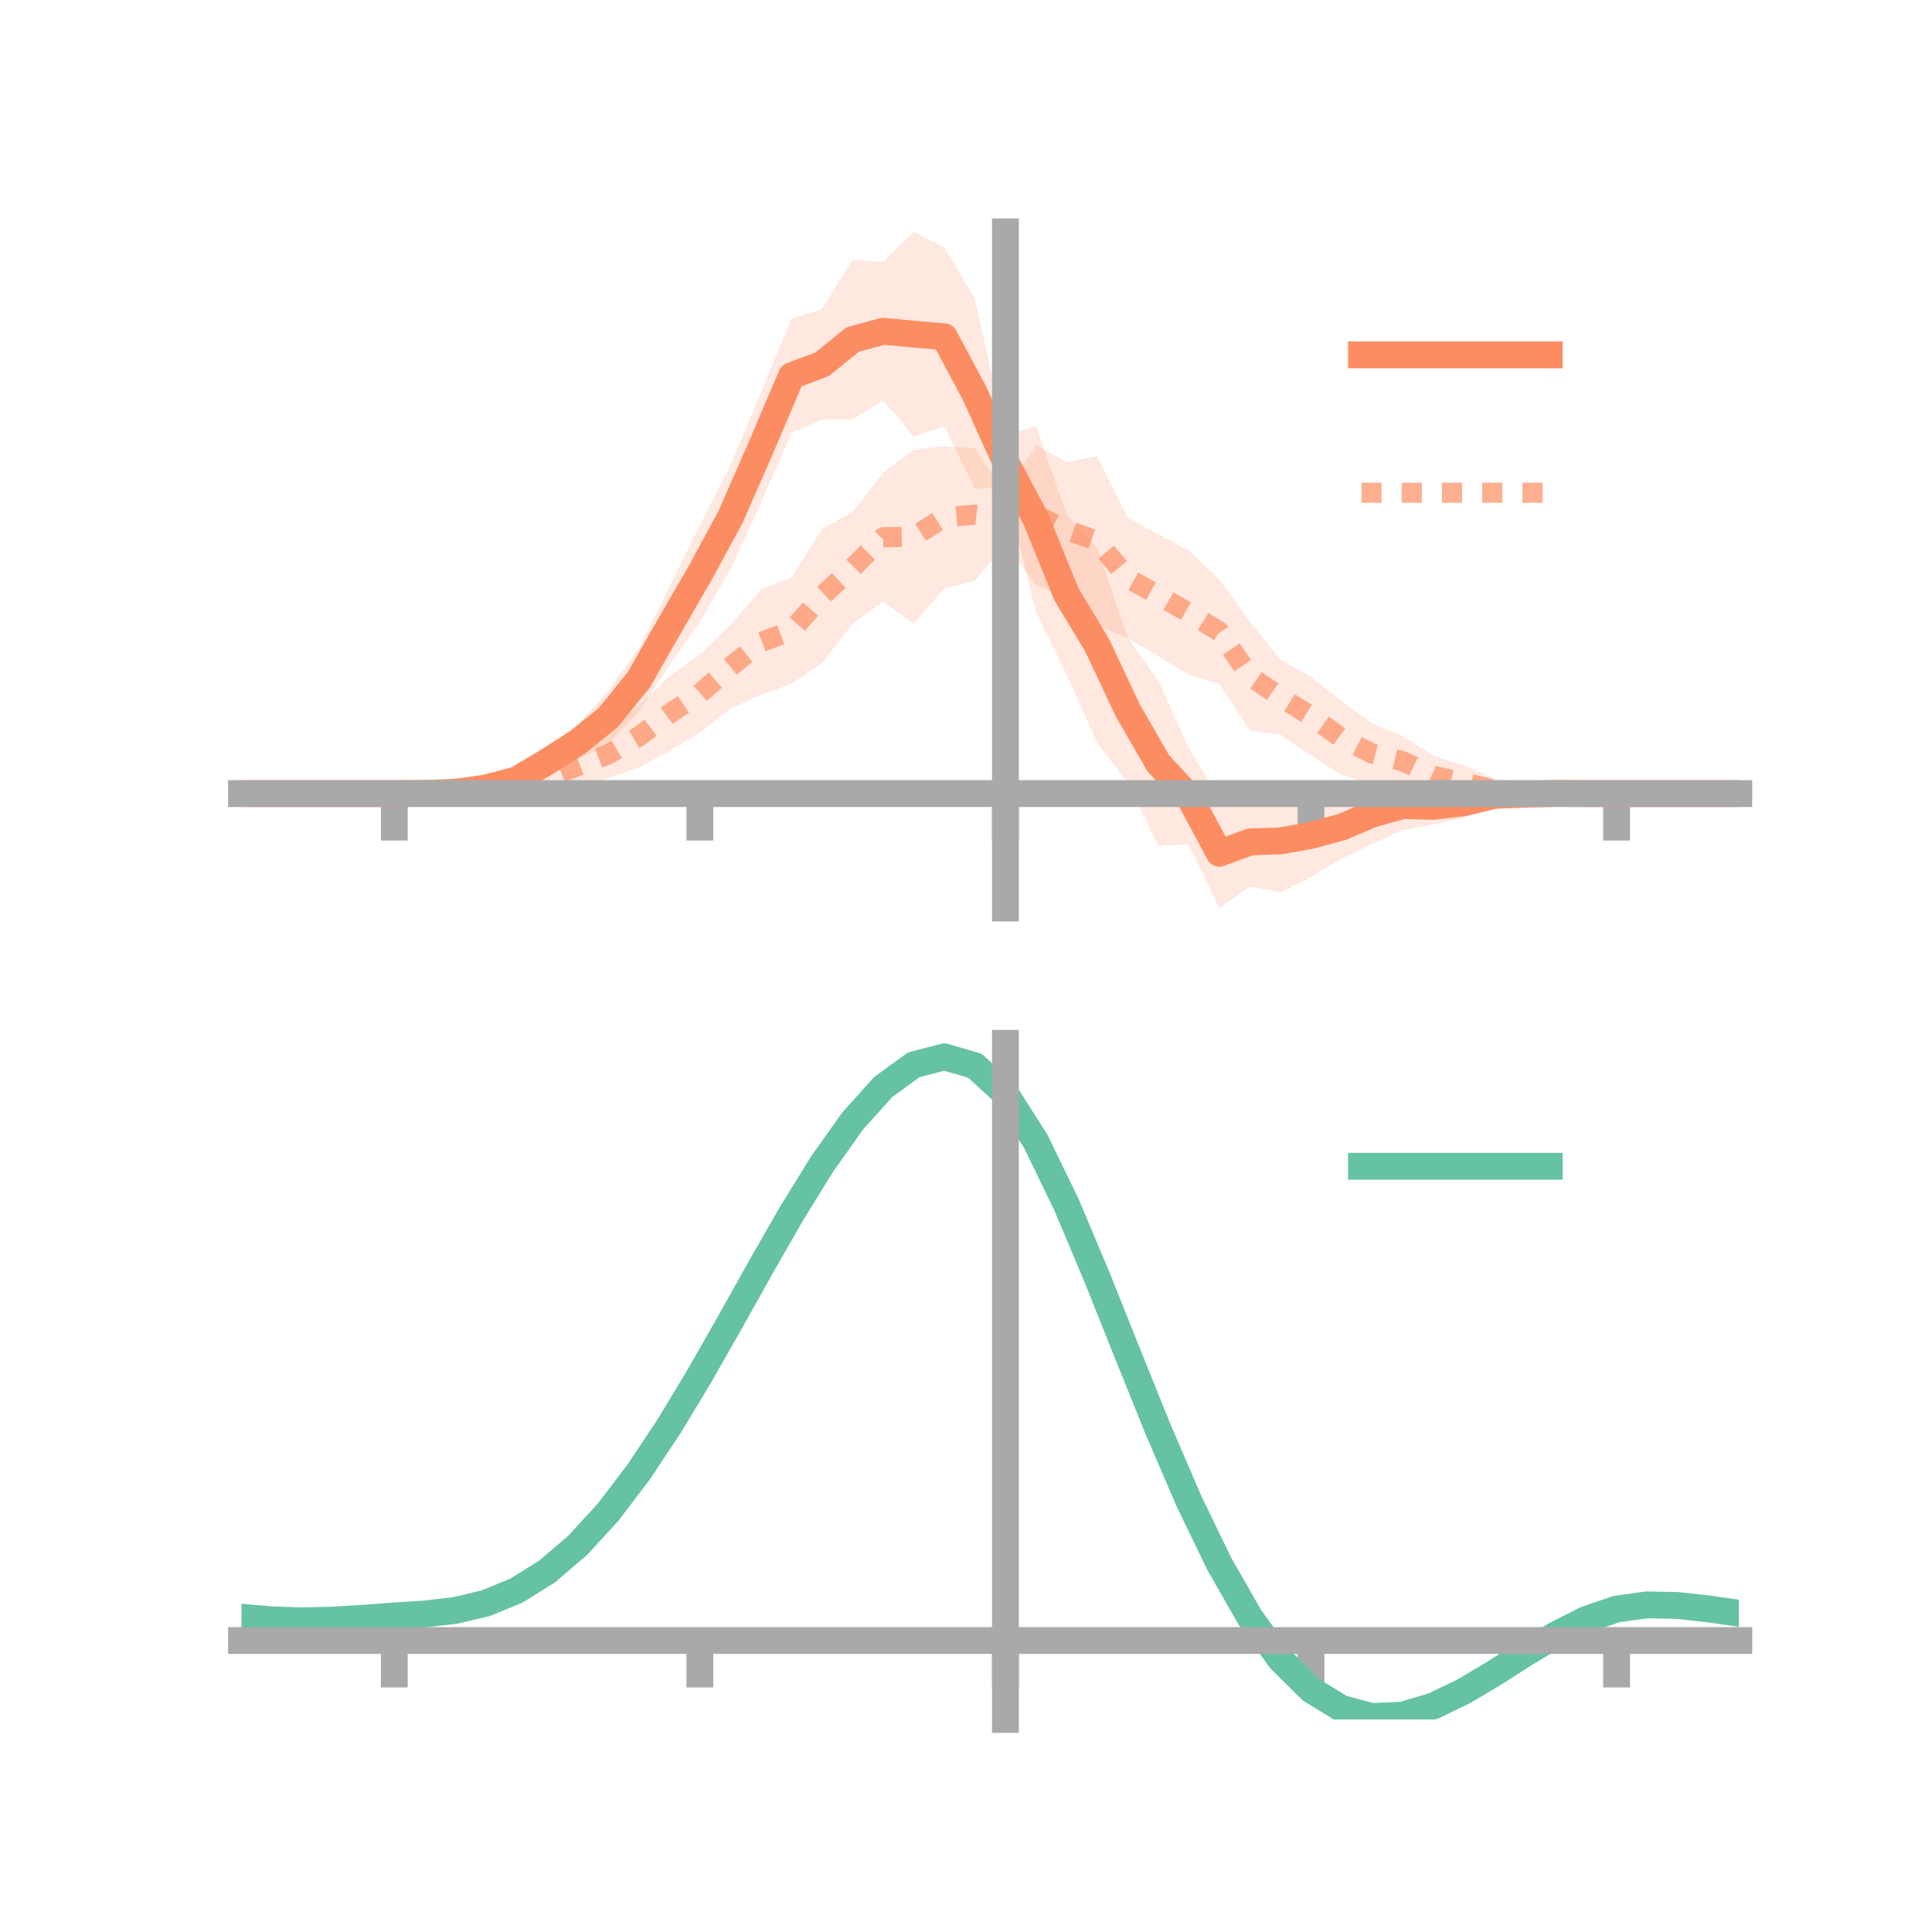 <?xml version="1.0" encoding="utf-8" standalone="no"?>
<!DOCTYPE svg PUBLIC "-//W3C//DTD SVG 1.1//EN"
  "http://www.w3.org/Graphics/SVG/1.1/DTD/svg11.dtd">
<!-- Created with matplotlib (https://matplotlib.org/) -->
<svg height="144pt" version="1.1" viewBox="0 0 144 144" width="144pt" xmlns="http://www.w3.org/2000/svg" xmlns:xlink="http://www.w3.org/1999/xlink">
 <defs>
  <style type="text/css">*{stroke-linecap:butt;stroke-linejoin:round;}</style>
 </defs>
 <g id="figure_1">
  <g id="patch_1">
   <path d="M 0 144 
L 144 144 
L 144 0 
L 0 0 
z
" style="fill:none;"/>
  </g>
  <g id="axes_1">
   <g id="patch_2">
    <path d="M 18 67.68 
L 129.6 67.68 
L 129.6 17.28 
L 18 17.28 
z
" style="fill:none;"/>
   </g>
   <g id="PolyCollection_1">
    <path clip-path="url(#pd11cbeb4f3)" d="M 18 59.148 
L 18 59.148 
L 20.278 59.148 
L 22.555 59.148 
L 24.833 59.148 
L 27.11 59.148 
L 29.388 59.148 
L 31.665 59.036 
L 33.943 58.738 
L 36.22 58.127 
L 38.498 57.13 
L 40.776 55.684 
L 43.053 54.038 
L 45.331 51.496 
L 47.608 48.312 
L 49.886 43.74 
L 52.163 39.158 
L 54.441 34.666 
L 56.718 29.247 
L 58.996 23.748 
L 61.273 23.04 
L 63.551 19.35 
L 65.829 19.534 
L 68.106 17.28 
L 70.384 18.419 
L 72.661 22.299 
L 74.939 32.473 
L 77.216 31.758 
L 79.494 38.362 
L 81.771 40.825 
L 84.049 47.509 
L 86.327 50.738 
L 88.604 55.751 
L 90.882 59.513 
L 93.159 59.408 
L 95.437 58.844 
L 97.714 59.168 
L 99.992 59.303 
L 102.269 58.462 
L 104.547 58.213 
L 106.824 58.748 
L 109.102 58.74 
L 111.38 58.438 
L 113.657 58.618 
L 115.935 58.822 
L 118.212 59.046 
L 120.49 59.148 
L 122.767 59.148 
L 125.045 59.148 
L 127.322 59.148 
L 129.6 59.148 
L 129.6 59.148 
L 129.6 59.148 
L 127.322 59.148 
L 125.045 59.148 
L 122.767 59.148 
L 120.49 59.149 
L 118.212 59.251 
L 115.935 59.442 
L 113.657 59.78 
L 111.38 60.132 
L 109.102 60.937 
L 106.824 61.459 
L 104.547 61.873 
L 102.269 62.9 
L 99.992 63.995 
L 97.714 65.367 
L 95.437 66.508 
L 93.159 66.098 
L 90.882 67.68 
L 88.604 62.95 
L 86.327 63.024 
L 84.049 58.352 
L 81.771 55.341 
L 79.494 50.262 
L 77.216 45.643 
L 74.939 36.316 
L 72.661 36.425 
L 70.384 31.786 
L 68.106 32.537 
L 65.829 29.846 
L 63.551 31.263 
L 61.273 31.271 
L 58.996 32.265 
L 56.718 37.463 
L 54.441 42.434 
L 52.163 46.34 
L 49.886 49.617 
L 47.608 53.042 
L 45.331 55.479 
L 43.053 56.609 
L 40.776 57.865 
L 38.498 59.133 
L 36.22 59.337 
L 33.943 59.364 
L 31.665 59.231 
L 29.388 59.148 
L 27.11 59.148 
L 24.833 59.148 
L 22.555 59.148 
L 20.278 59.148 
L 18 59.148 
z
" style="fill:#fc8d62;fill-opacity:0.2;"/>
   </g>
   <g id="PolyCollection_2">
    <path clip-path="url(#pd11cbeb4f3)" d="M 18 59.148 
L 18 59.148 
L 20.278 59.148 
L 22.555 59.148 
L 24.833 59.148 
L 27.11 59.148 
L 29.388 59.147 
L 31.665 59.043 
L 33.943 58.813 
L 36.22 58.235 
L 38.498 57.54 
L 40.776 56.678 
L 43.053 55.587 
L 45.331 54.458 
L 47.608 52.581 
L 49.886 50.419 
L 52.163 48.786 
L 54.441 46.592 
L 56.718 43.943 
L 58.996 43.038 
L 61.273 39.426 
L 63.551 38.149 
L 65.829 35.247 
L 68.106 33.514 
L 70.384 33.261 
L 72.661 33.42 
L 74.939 36.758 
L 77.216 33.167 
L 79.494 34.438 
L 81.771 34.005 
L 84.049 38.614 
L 86.327 39.806 
L 88.604 41.047 
L 90.882 43.19 
L 93.159 46.335 
L 95.437 49.173 
L 97.714 50.458 
L 99.992 52.272 
L 102.269 53.912 
L 104.547 54.859 
L 106.824 56.336 
L 109.102 57.032 
L 111.38 58.035 
L 113.657 58.402 
L 115.935 58.741 
L 118.212 59.034 
L 120.49 59.147 
L 122.767 59.148 
L 125.045 59.148 
L 127.322 59.148 
L 129.6 59.148 
L 129.6 59.148 
L 129.6 59.148 
L 127.322 59.148 
L 125.045 59.148 
L 122.767 59.148 
L 120.49 59.151 
L 118.212 59.248 
L 115.935 59.39 
L 113.657 59.606 
L 111.38 59.693 
L 109.102 59.607 
L 106.824 59.304 
L 104.547 58.612 
L 102.269 58.433 
L 99.992 57.768 
L 97.714 56.299 
L 95.437 54.749 
L 93.159 54.448 
L 90.882 50.957 
L 88.604 50.298 
L 86.327 48.918 
L 84.049 47.564 
L 81.771 46.604 
L 79.494 44.567 
L 77.216 43.615 
L 74.939 40.508 
L 72.661 43.296 
L 70.384 43.845 
L 68.106 46.488 
L 65.829 44.845 
L 63.551 46.482 
L 61.273 49.415 
L 58.996 50.972 
L 56.718 51.789 
L 54.441 52.8 
L 52.163 54.608 
L 49.886 55.986 
L 47.608 57.204 
L 45.331 58.002 
L 43.053 58.616 
L 40.776 59.322 
L 38.498 59.132 
L 36.22 59.485 
L 33.943 59.385 
L 31.665 59.241 
L 29.388 59.15 
L 27.11 59.148 
L 24.833 59.148 
L 22.555 59.148 
L 20.278 59.148 
L 18 59.148 
z
" style="fill:#fc8d62;fill-opacity:0.2;"/>
   </g>
   <g id="matplotlib.axis_1">
    <g id="xtick_1">
     <g id="line2d_1">
      <defs>
       <path d="M 0 0 
L 0 3.5 
" id="md84847838d" style="stroke:#a9a9a9;stroke-width:2;"/>
      </defs>
      <g>
       <use style="fill:#a9a9a9;stroke:#a9a9a9;stroke-width:2;" x="29.388" xlink:href="#md84847838d" y="59.148"/>
      </g>
     </g>
    </g>
    <g id="xtick_2">
     <g id="line2d_2">
      <g>
       <use style="fill:#a9a9a9;stroke:#a9a9a9;stroke-width:2;" x="52.163" xlink:href="#md84847838d" y="59.148"/>
      </g>
     </g>
    </g>
    <g id="xtick_3">
     <g id="line2d_3">
      <g>
       <use style="fill:#a9a9a9;stroke:#a9a9a9;stroke-width:2;" x="74.939" xlink:href="#md84847838d" y="59.148"/>
      </g>
     </g>
    </g>
    <g id="xtick_4">
     <g id="line2d_4">
      <g>
       <use style="fill:#a9a9a9;stroke:#a9a9a9;stroke-width:2;" x="97.714" xlink:href="#md84847838d" y="59.148"/>
      </g>
     </g>
    </g>
    <g id="xtick_5">
     <g id="line2d_5">
      <g>
       <use style="fill:#a9a9a9;stroke:#a9a9a9;stroke-width:2;" x="120.49" xlink:href="#md84847838d" y="59.148"/>
      </g>
     </g>
    </g>
   </g>
   <g id="matplotlib.axis_2"/>
   <g id="line2d_6">
    <path clip-path="url(#pd11cbeb4f3)" d="M 18 59.148 
L 20.278 59.148 
L 22.555 59.148 
L 24.833 59.148 
L 27.11 59.148 
L 29.388 59.148 
L 31.665 59.133 
L 33.943 59.051 
L 36.22 58.732 
L 38.498 58.132 
L 40.776 56.774 
L 43.053 55.323 
L 45.331 53.487 
L 47.608 50.677 
L 49.886 46.678 
L 52.163 42.749 
L 54.441 38.55 
L 56.718 33.355 
L 58.996 28.006 
L 61.273 27.156 
L 63.551 25.307 
L 65.829 24.69 
L 68.106 24.908 
L 70.384 25.102 
L 72.661 29.362 
L 74.939 34.395 
L 77.216 38.7 
L 79.494 44.312 
L 81.771 48.083 
L 84.049 52.931 
L 86.327 56.881 
L 88.604 59.35 
L 90.882 63.597 
L 93.159 62.753 
L 95.437 62.676 
L 97.714 62.268 
L 99.992 61.649 
L 102.269 60.681 
L 104.547 60.043 
L 106.824 60.103 
L 109.102 59.838 
L 111.38 59.285 
L 113.657 59.199 
L 115.935 59.132 
L 118.212 59.149 
L 120.49 59.148 
L 122.767 59.148 
L 125.045 59.148 
L 127.322 59.148 
L 129.6 59.148 
" style="fill:none;stroke:#fc8d62;stroke-linecap:square;stroke-width:2;"/>
   </g>
   <g id="line2d_7">
    <path clip-path="url(#pd11cbeb4f3)" d="M 18 59.148 
L 20.278 59.148 
L 22.555 59.148 
L 24.833 59.148 
L 27.11 59.148 
L 29.388 59.148 
L 31.665 59.142 
L 33.943 59.099 
L 36.22 58.86 
L 38.498 58.336 
L 40.776 58 
L 43.053 57.101 
L 45.331 56.23 
L 47.608 54.893 
L 49.886 53.202 
L 52.163 51.697 
L 54.441 49.696 
L 56.718 47.866 
L 58.996 47.005 
L 61.273 44.421 
L 63.551 42.316 
L 65.829 40.046 
L 68.106 40.001 
L 70.384 38.553 
L 72.661 38.358 
L 74.939 38.633 
L 77.216 38.391 
L 79.494 39.502 
L 81.771 40.304 
L 84.049 43.089 
L 86.327 44.362 
L 88.604 45.673 
L 90.882 47.074 
L 93.159 50.392 
L 95.437 51.961 
L 97.714 53.378 
L 99.992 55.02 
L 102.269 56.172 
L 104.547 56.735 
L 106.824 57.82 
L 109.102 58.32 
L 111.38 58.864 
L 113.657 59.004 
L 115.935 59.065 
L 118.212 59.141 
L 120.49 59.149 
L 122.767 59.148 
L 125.045 59.148 
L 127.322 59.148 
L 129.6 59.148 
" style="fill:none;stroke:#fc8d62;stroke-dasharray:1.5,1.5;stroke-dashoffset:0;stroke-opacity:0.7;stroke-width:1.5;"/>
   </g>
   <g id="patch_3">
    <path d="M 74.939 67.68 
L 74.939 17.28 
" style="fill:none;stroke:#a9a9a9;stroke-linecap:square;stroke-linejoin:miter;stroke-width:2;"/>
   </g>
   <g id="patch_4">
    <path d="M 129.6 67.68 
L 129.6 17.28 
" style="fill:none;"/>
   </g>
   <g id="patch_5">
    <path d="M 18 59.148 
L 129.6 59.148 
" style="fill:none;stroke:#a9a9a9;stroke-linecap:square;stroke-linejoin:miter;stroke-width:2;"/>
   </g>
   <g id="patch_6">
    <path d="M 18 17.28 
L 129.6 17.28 
" style="fill:none;"/>
   </g>
   <g id="legend_1">
    <g id="line2d_8">
     <path d="M 101.475 26.449 
L 115.475 26.449 
" style="fill:none;stroke:#fc8d62;stroke-linecap:square;stroke-width:2;"/>
    </g>
    <g id="line2d_9"/>
    <g id="text_1">
     <!--   -->
     <g transform="translate(121.075 28.899)scale(0.07 -0.07)">
      <defs>
       <path id="DejaVuSans-32"/>
      </defs>
      <use xlink:href="#DejaVuSans-32"/>
     </g>
    </g>
    <g id="line2d_10">
     <path d="M 101.475 36.724 
L 115.475 36.724 
" style="fill:none;stroke:#fc8d62;stroke-dasharray:1.5,1.5;stroke-dashoffset:0;stroke-opacity:0.7;stroke-width:1.5;"/>
    </g>
    <g id="line2d_11"/>
    <g id="text_2">
     <!--   -->
     <g transform="translate(121.075 39.174)scale(0.07 -0.07)">
      <use xlink:href="#DejaVuSans-32"/>
     </g>
    </g>
   </g>
  </g>
  <g id="axes_2">
   <g id="patch_7">
    <path d="M 18 128.16 
L 129.6 128.16 
L 129.6 77.76 
L 18 77.76 
z
" style="fill:none;"/>
   </g>
   <g id="PolyCollection_3">
    <path clip-path="url(#p3f3f8c59c5)" d="M 18 120.579 
L 18 120.495 
L 20.278 120.706 
L 22.555 120.78 
L 24.833 120.719 
L 27.11 120.566 
L 29.388 120.392 
L 31.665 120.239 
L 33.943 119.969 
L 36.22 119.421 
L 38.498 118.471 
L 40.776 117.026 
L 43.053 115.035 
L 45.331 112.491 
L 47.608 109.425 
L 49.886 105.904 
L 52.163 102.028 
L 54.441 97.928 
L 56.718 93.757 
L 58.996 89.69 
L 61.273 85.917 
L 63.551 82.637 
L 65.829 80.05 
L 68.106 78.36 
L 70.384 77.76 
L 72.661 78.436 
L 74.939 80.555 
L 77.216 84.196 
L 79.494 88.981 
L 81.771 94.474 
L 84.049 100.271 
L 86.327 106.013 
L 88.604 111.401 
L 90.882 116.201 
L 93.159 120.244 
L 95.437 123.427 
L 97.714 125.711 
L 99.992 127.116 
L 102.269 127.716 
L 104.547 127.618 
L 106.824 126.954 
L 109.102 125.877 
L 111.38 124.545 
L 113.657 123.12 
L 115.935 121.76 
L 118.212 120.618 
L 120.49 119.843 
L 122.767 119.535 
L 125.045 119.587 
L 127.322 119.848 
L 129.6 120.185 
L 129.6 120.296 
L 129.6 120.296 
L 127.322 119.984 
L 125.045 119.742 
L 122.767 119.7 
L 120.49 120.012 
L 118.212 120.796 
L 115.935 121.969 
L 113.657 123.378 
L 111.38 124.859 
L 109.102 126.243 
L 106.824 127.36 
L 104.547 128.049 
L 102.269 128.16 
L 99.992 127.569 
L 97.714 126.182 
L 95.437 123.947 
L 93.159 120.854 
L 90.882 116.943 
L 88.604 112.307 
L 86.327 107.103 
L 84.049 101.554 
L 81.771 95.947 
L 79.494 90.629 
L 77.216 85.996 
L 74.939 82.472 
L 72.661 80.427 
L 70.384 79.779 
L 68.106 80.361 
L 65.829 81.989 
L 63.551 84.472 
L 61.273 87.613 
L 58.996 91.218 
L 56.718 95.095 
L 54.441 99.066 
L 52.163 102.965 
L 49.886 106.647 
L 47.608 109.992 
L 45.331 112.907 
L 43.053 115.331 
L 40.776 117.238 
L 38.498 118.634 
L 36.22 119.56 
L 33.943 120.094 
L 31.665 120.354 
L 29.388 120.495 
L 27.11 120.653 
L 24.833 120.788 
L 22.555 120.836 
L 20.278 120.768 
L 18 120.579 
z
" style="fill:#66c2a5;fill-opacity:0.2;"/>
   </g>
   <g id="matplotlib.axis_3">
    <g id="xtick_6">
     <g id="line2d_12">
      <g>
       <use style="fill:#a9a9a9;stroke:#a9a9a9;stroke-width:2;" x="29.388" xlink:href="#md84847838d" y="122.273"/>
      </g>
     </g>
    </g>
    <g id="xtick_7">
     <g id="line2d_13">
      <g>
       <use style="fill:#a9a9a9;stroke:#a9a9a9;stroke-width:2;" x="52.163" xlink:href="#md84847838d" y="122.273"/>
      </g>
     </g>
    </g>
    <g id="xtick_8">
     <g id="line2d_14">
      <g>
       <use style="fill:#a9a9a9;stroke:#a9a9a9;stroke-width:2;" x="74.939" xlink:href="#md84847838d" y="122.273"/>
      </g>
     </g>
    </g>
    <g id="xtick_9">
     <g id="line2d_15">
      <g>
       <use style="fill:#a9a9a9;stroke:#a9a9a9;stroke-width:2;" x="97.714" xlink:href="#md84847838d" y="122.273"/>
      </g>
     </g>
    </g>
    <g id="xtick_10">
     <g id="line2d_16">
      <g>
       <use style="fill:#a9a9a9;stroke:#a9a9a9;stroke-width:2;" x="120.49" xlink:href="#md84847838d" y="122.273"/>
      </g>
     </g>
    </g>
   </g>
   <g id="matplotlib.axis_4"/>
   <g id="line2d_17">
    <path clip-path="url(#p3f3f8c59c5)" d="M 18 120.537 
L 20.278 120.737 
L 22.555 120.808 
L 24.833 120.753 
L 27.11 120.61 
L 29.388 120.444 
L 31.665 120.296 
L 33.943 120.031 
L 36.22 119.49 
L 38.498 118.552 
L 40.776 117.132 
L 43.053 115.183 
L 45.331 112.699 
L 47.608 109.708 
L 49.886 106.275 
L 52.163 102.497 
L 54.441 98.497 
L 56.718 94.426 
L 58.996 90.454 
L 61.273 86.765 
L 63.551 83.554 
L 65.829 81.02 
L 68.106 79.361 
L 70.384 78.77 
L 72.661 79.432 
L 74.939 81.514 
L 77.216 85.096 
L 79.494 89.805 
L 81.771 95.211 
L 84.049 100.912 
L 86.327 106.558 
L 88.604 111.854 
L 90.882 116.572 
L 93.159 120.549 
L 95.437 123.687 
L 97.714 125.946 
L 99.992 127.343 
L 102.269 127.938 
L 104.547 127.833 
L 106.824 127.157 
L 109.102 126.06 
L 111.38 124.702 
L 113.657 123.249 
L 115.935 121.865 
L 118.212 120.707 
L 120.49 119.927 
L 122.767 119.617 
L 125.045 119.664 
L 127.322 119.916 
L 129.6 120.241 
" style="fill:none;stroke:#66c2a5;stroke-linecap:square;stroke-width:2;"/>
   </g>
   <g id="patch_8">
    <path d="M 74.939 128.16 
L 74.939 77.76 
" style="fill:none;stroke:#a9a9a9;stroke-linecap:square;stroke-linejoin:miter;stroke-width:2;"/>
   </g>
   <g id="patch_9">
    <path d="M 129.6 128.16 
L 129.6 77.76 
" style="fill:none;"/>
   </g>
   <g id="patch_10">
    <path d="M 18 122.273 
L 129.6 122.273 
" style="fill:none;stroke:#a9a9a9;stroke-linecap:square;stroke-linejoin:miter;stroke-width:2;"/>
   </g>
   <g id="patch_11">
    <path d="M 18 77.76 
L 129.6 77.76 
" style="fill:none;"/>
   </g>
   <g id="legend_2">
    <g id="line2d_18">
     <path d="M 101.475 86.929 
L 115.475 86.929 
" style="fill:none;stroke:#66c2a5;stroke-linecap:square;stroke-width:2;"/>
    </g>
    <g id="line2d_19"/>
    <g id="text_3">
     <!--   -->
     <g transform="translate(121.075 89.379)scale(0.07 -0.07)">
      <use xlink:href="#DejaVuSans-32"/>
     </g>
    </g>
   </g>
  </g>
 </g>
 <defs>
  <clipPath id="pd11cbeb4f3">
   <rect height="50.4" width="111.6" x="18" y="17.28"/>
  </clipPath>
  <clipPath id="p3f3f8c59c5">
   <rect height="50.4" width="111.6" x="18" y="77.76"/>
  </clipPath>
 </defs>
</svg>

